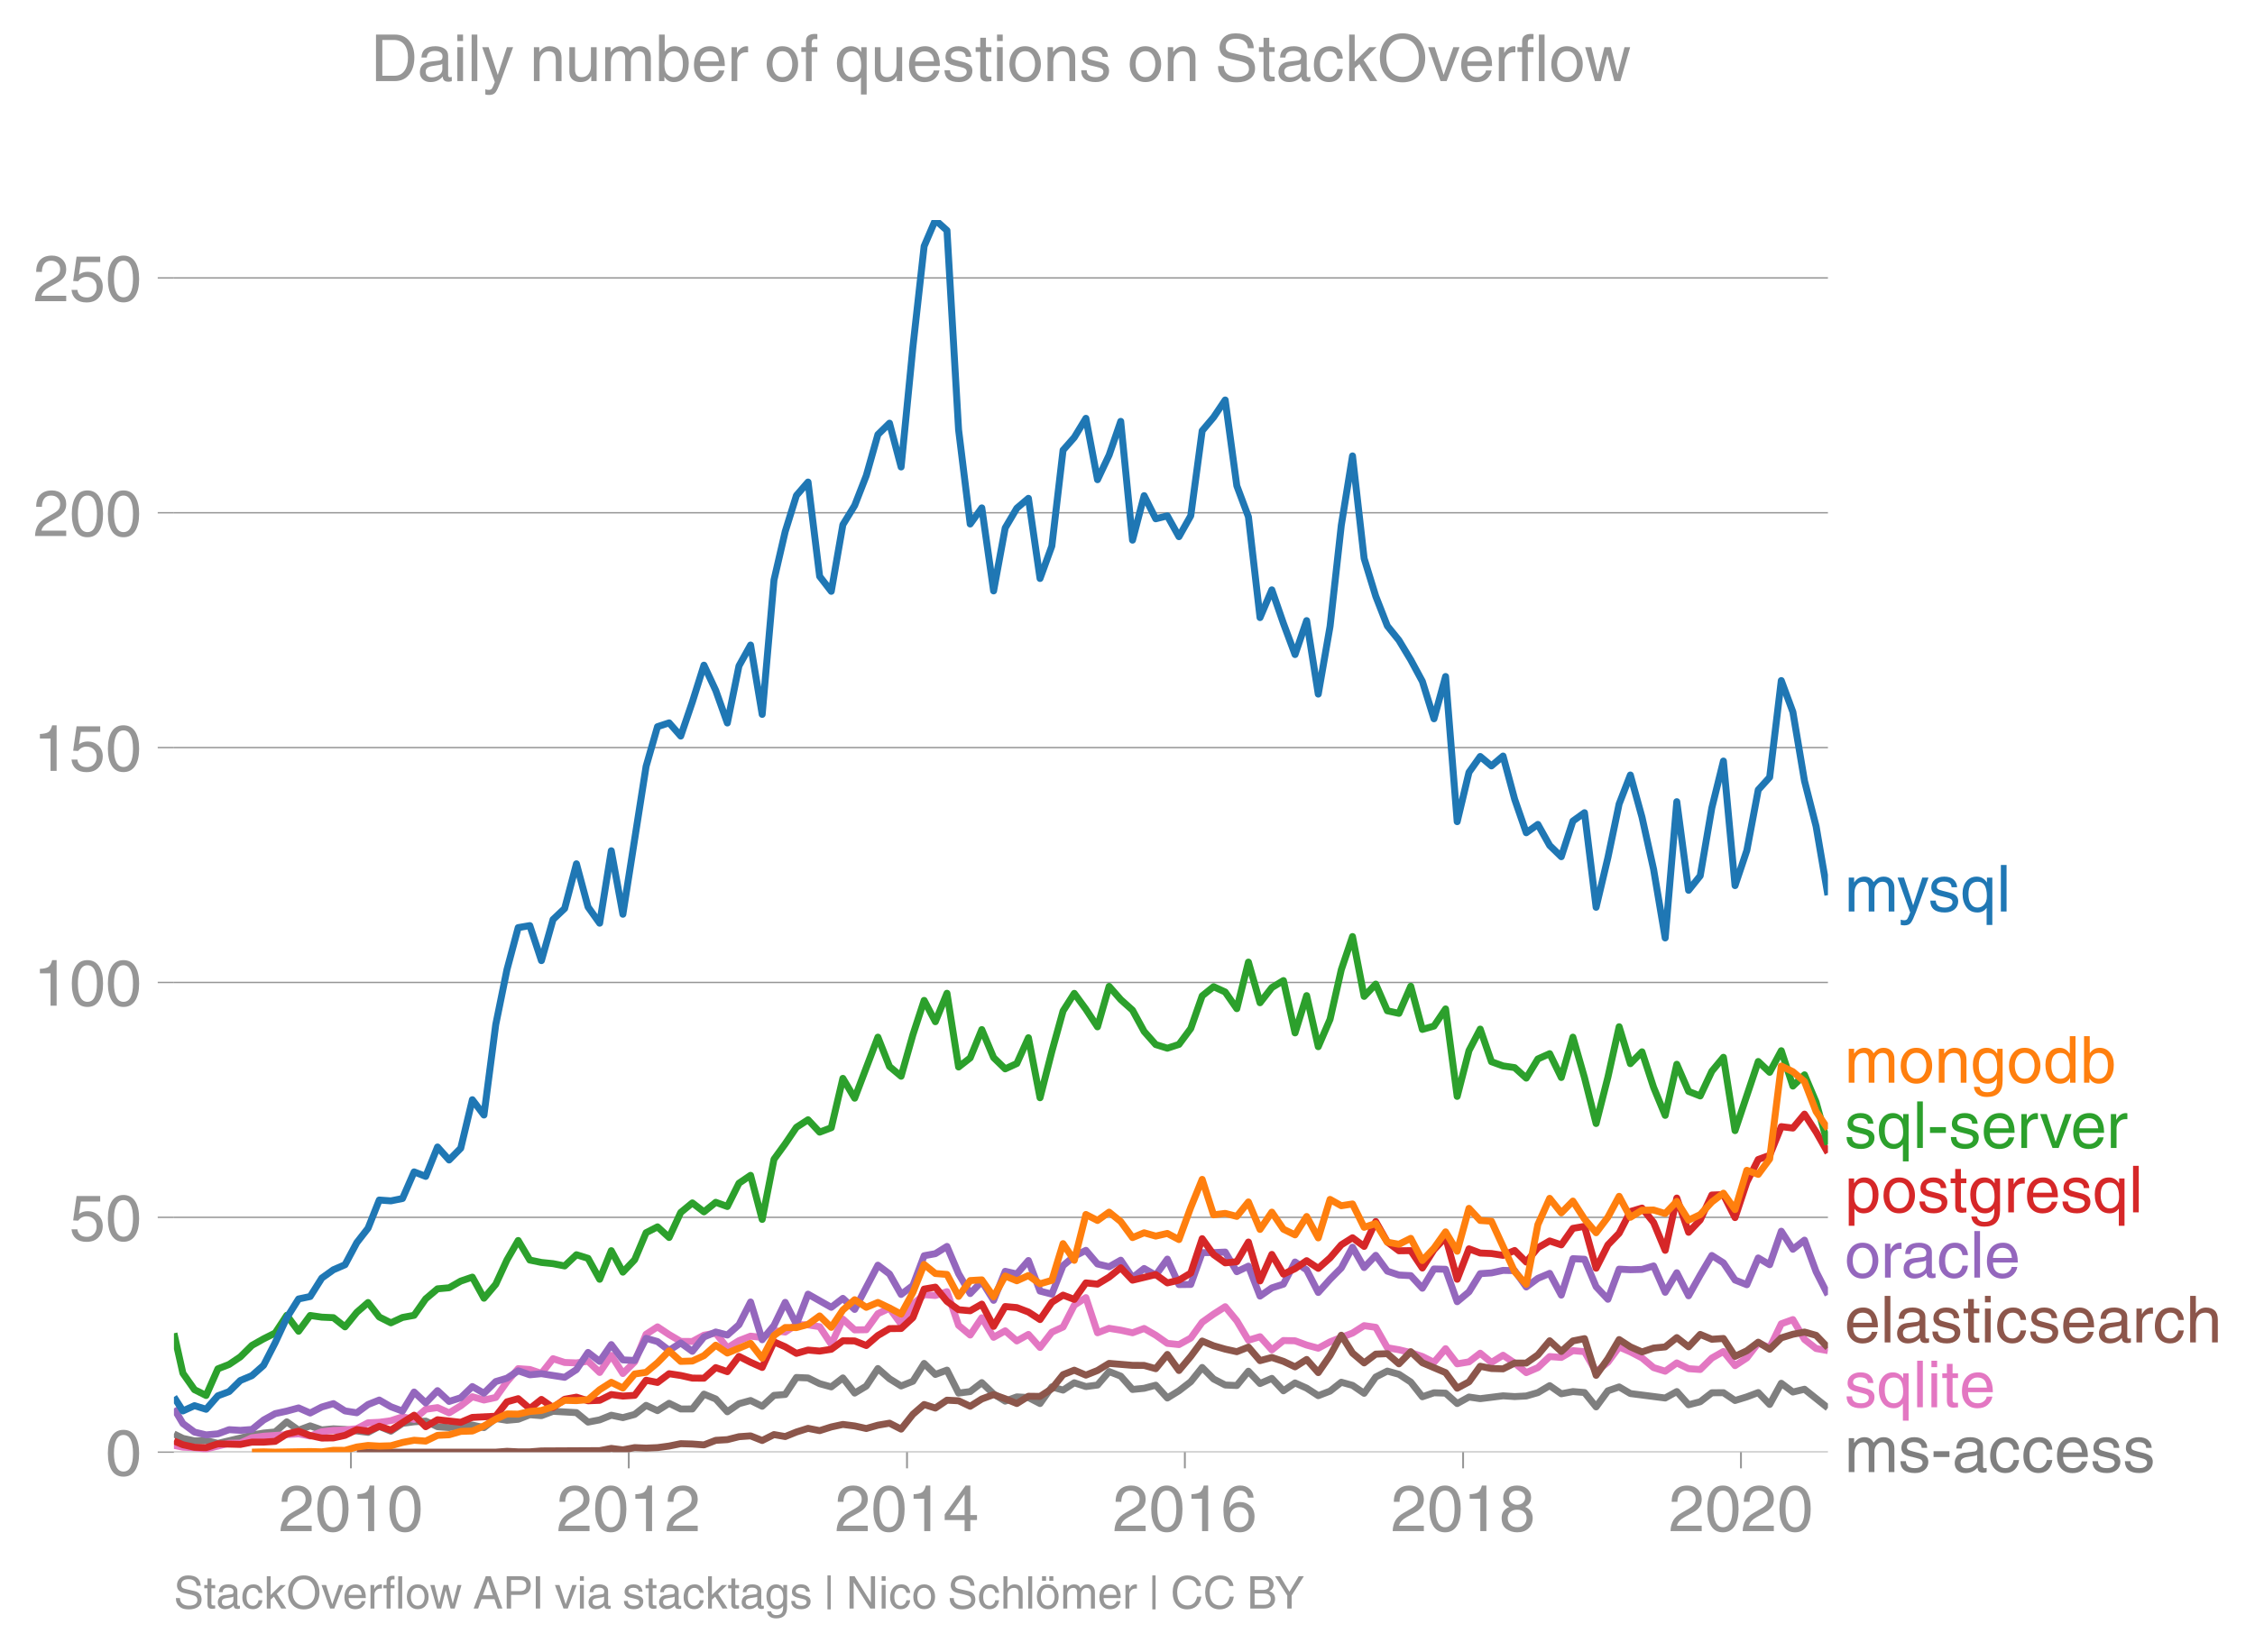 <svg height="475.651" viewBox="0 0 486.886 356.738" width="649.181" xmlns="http://www.w3.org/2000/svg" xmlns:xlink="http://www.w3.org/1999/xlink"><defs><style>*{stroke-linecap:butt;stroke-linejoin:round}</style></defs><g id="figure_1"><path d="M0 356.738h486.886V0H0z" fill="none" id="patch_1"/><g id="axes_1"><path d="M37.556 313.628h357.12V47.516H37.556z" fill="none" id="patch_2"/><path clip-path="url(#p203e7af761)" d="M37.556 309.697l1.933.953 2.505.544 2.506-.053 2.548.59 4.847-1.146 2.508-.643 2.507-.437 2.506-.239 2.507-2.183 2.547 1.8 2.507-.936 2.508.87 2.505-.227 2.507.13 4.972.633 2.422-1.288 2.508 1.032 2.507-1.686 2.507-.343 2.506-.148 2.548 1.21 2.506.19 2.508-.451 2.505-.09 2.507.548 2.547-1.963 2.425.38 2.422-.217 2.509-.98 2.506.195 2.507-.94 5.054.285 2.506 2.049 2.509-.478 2.505-1.01 2.506.52 2.548-.688 2.465-1.961 2.464 1.143 2.508-1.584 2.507 1.224 2.506-.007 2.507-3.2 2.547 1.047 2.507 2.762 2.508-1.747 2.505-.688 2.507 1.244 2.547-2.356 2.425-.192 2.422-3.67 2.508.105 2.507 1.237 2.507.69 2.506-1.934 2.548 3.273 2.506-1.508 2.508-3.793 2.505 2.204 2.507 1.559 2.547-1.015 2.425-3.85 2.422 2.378 2.509-.932 2.506 4.957 2.507-.324 2.506-1.934 2.548 2.454 2.506 1.543 2.509-.921 2.505.143 2.506 1.297 2.548-3.6 2.424.7 2.423-1.583 2.508.819 2.507-.329 2.506-2.917 2.507.987 2.547 2.88 2.507-.25 2.508-.667 2.505 2.764 2.506-1.553 2.548-1.963 2.465-3.079 2.464 2.49 2.508 1.299 2.507.108 2.507-3.084 2.506 2.658 2.548-1.112 2.506 2.68 2.508-1.699 2.505 1.125 2.507 1.624 2.547-.982 2.425-1.92 2.422.677 2.509 1.717 2.506-3.517 2.507-1.285 2.506.696 2.548 1.669 2.506 3.18 2.509-.857 2.505.08 2.506 2.244 2.548-1.407 2.424.354 4.931-.616 2.507.164 2.506-.13 2.507-.721 2.547-1.506 2.507 1.753 2.508-.476 2.505.206 2.506 3.099 2.548-3.469 2.424-.84 2.423 1.429 7.521.964 2.507-1.39 2.547 2.848 2.507-.646 2.508-1.94 2.505-.021 2.507 1.69 2.547-.785 2.466-.929 2.463 2.565 2.509-4.57 2.506 1.887 2.507-.602 5.054 4.038h0" fill="none" stroke="#7f7f7f" stroke-linecap="square" stroke-width="1.5" id="line2d_1"/><g id="matplotlib.axis_1"><g id="xtick_1"><g id="line2d_2"><defs><path d="M0 0v3.5" id="m575f66d744" stroke="#969696" stroke-width=".4"/></defs><use x="75.77" xlink:href="#m575f66d744" y="313.628" fill="#969696" stroke="#969696" stroke-width=".4"/></g><g transform="matrix(.14 0 0 -.14 60.2 330.678)" fill="#969696" id="text_1"><defs><path d="M4.39 45.125q0 12.39 6.391 18.781 6.406 6.407 17.938 6.407 9.656 0 15.812-5.86 6.157-5.86 6.157-15.14 0-7.22-3.547-12.188-3.532-4.953-10.422-8.703l-12.11-6.64Q13.922 15.921 12.5 8.296h38.188V0H2.593q.39 9.906 4.297 16.5 3.906 6.594 12.203 11.375l12.593 7.328q5.032 2.89 7.329 5.984 2.297 3.094 2.297 8.516 0 5.375-3.766 9.031-3.75 3.672-10.156 3.672-7.078 0-10.594-4.672-3.516-4.656-3.61-12.609z" id="HelveticaWorld-Regular-50"/><path d="M42.484 34.188q0 14.109-3.734 21.156-3.734 7.062-10.969 7.062-7.078 0-10.89-7.062-3.797-7.047-3.797-21.157 0-13.671 3.75-20.937Q20.609 6 27.78 6q7.235 0 10.969 7 3.734 7.016 3.734 21.188zm9.422 0q0-17.297-6.25-26.704-6.25-9.39-17.875-9.39-12.062 0-18.062 9.734-6 9.75-6 26.36 0 17.03 6.14 26.578 6.157 9.547 17.922 9.547 11.625 0 17.875-9.5t6.25-26.626z" id="HelveticaWorld-Regular-48"/><path d="M35.89 0h-9.374v49.906H10.109v6.985q8.594.28 12.782 2.75Q27.094 62.109 29 70.313h6.89z" id="HelveticaWorld-Regular-49"/></defs><use xlink:href="#HelveticaWorld-Regular-50"/><use x="55.615" xlink:href="#HelveticaWorld-Regular-48"/><use x="111.23" xlink:href="#HelveticaWorld-Regular-49"/><use x="166.846" xlink:href="#HelveticaWorld-Regular-48"/></g></g><g id="xtick_2"><use x="135.763" xlink:href="#m575f66d744" y="313.628" fill="#969696" stroke="#969696" stroke-width=".4" id="line2d_3"/><g transform="matrix(.14 0 0 -.14 120.192 330.678)" fill="#969696" id="text_2"><use xlink:href="#HelveticaWorld-Regular-50"/><use x="55.615" xlink:href="#HelveticaWorld-Regular-48"/><use x="111.23" xlink:href="#HelveticaWorld-Regular-49"/><use x="166.846" xlink:href="#HelveticaWorld-Regular-50"/></g></g><g id="xtick_3"><use x="195.838" xlink:href="#m575f66d744" y="313.628" fill="#969696" stroke="#969696" stroke-width=".4" id="line2d_4"/><g transform="matrix(.14 0 0 -.14 180.267 330.678)" fill="#969696" id="text_3"><defs><path d="M10.594 24.703h22.61v31.89h-.188zM42 17.093V0h-8.797v17.094H2.484v8.593L34.72 70.314H42v-45.61h10.297v-7.61z" id="HelveticaWorld-Regular-52"/></defs><use xlink:href="#HelveticaWorld-Regular-50"/><use x="55.615" xlink:href="#HelveticaWorld-Regular-48"/><use x="111.23" xlink:href="#HelveticaWorld-Regular-49"/><use x="166.846" xlink:href="#HelveticaWorld-Regular-52"/></g></g><g id="xtick_4"><use x="255.83" xlink:href="#m575f66d744" y="313.628" fill="#969696" stroke="#969696" stroke-width=".4" id="line2d_5"/><g transform="matrix(.14 0 0 -.14 240.26 330.678)" fill="#969696" id="text_4"><defs><path d="M14.11 21.578q0-6.875 4.093-11.234Q22.313 6 28.906 6q6.297 0 10.032 4.438 3.734 4.453 3.734 11.687 0 6.297-3.688 10.547-3.687 4.25-10.468 4.25-6.594 0-10.5-4.156-3.907-4.157-3.907-11.188zM41.702 51.61q-.984 5.375-3.984 8.078-3 2.72-8.125 2.72-8.11 0-12.36-7.923-4.25-7.906-4.343-18.109l.203-.188q5.61 8.641 16.687 8.641 8.844 0 15.438-5.86 6.593-5.859 6.593-16.452 0-10.5-6.25-17.47-6.25-6.952-16.843-6.952-12.219 0-18.563 8.687-6.344 8.703-6.344 25.938 0 16.593 6.485 27.093 6.5 10.5 19.484 10.5 8.407 0 14.219-5.015 5.813-5 6.297-13.688z" id="HelveticaWorld-Regular-54"/></defs><use xlink:href="#HelveticaWorld-Regular-50"/><use x="55.615" xlink:href="#HelveticaWorld-Regular-48"/><use x="111.23" xlink:href="#HelveticaWorld-Regular-49"/><use x="166.846" xlink:href="#HelveticaWorld-Regular-54"/></g></g><g id="xtick_5"><use x="315.905" xlink:href="#m575f66d744" y="313.628" fill="#969696" stroke="#969696" stroke-width=".4" id="line2d_6"/><g transform="matrix(.14 0 0 -.14 300.334 330.678)" fill="#969696" id="text_5"><defs><path d="M27.594 40.578q5.422 0 8.953 3.094 3.547 3.11 3.547 8.234 0 4.594-3.407 7.547-3.39 2.953-9.687 2.953-5.61 0-8.672-3.11-3.047-3.093-3.047-7.874 0-5.125 3.813-7.984 3.812-2.86 8.5-2.86zm.093-7.562q-6.78 0-10.64-3.766-3.86-3.766-3.86-9.234 0-6.297 3.907-10.157Q21 6 28.219 6q6.406 0 10.234 3.86 3.828 3.859 3.828 10.265 0 5.469-3.828 9.172-3.828 3.719-10.766 3.719zM49.22 52.203q0-10.594-9.032-14.797 6.204-2.781 8.86-7.36 2.656-4.562 2.656-9.733 0-10.016-6.453-16.125-6.438-6.094-17.375-6.094-9.563 0-16.813 5.25-7.25 5.25-7.25 17.062 0 11.922 11.907 16.907-9.516 3.796-9.516 13.671 0 8.297 5.64 13.813 5.641 5.516 15.641 5.516 10.016 0 15.875-5.204 5.86-5.203 5.86-12.906z" id="HelveticaWorld-Regular-56"/></defs><use xlink:href="#HelveticaWorld-Regular-50"/><use x="55.615" xlink:href="#HelveticaWorld-Regular-48"/><use x="111.23" xlink:href="#HelveticaWorld-Regular-49"/><use x="166.846" xlink:href="#HelveticaWorld-Regular-56"/></g></g><g id="xtick_6"><use x="375.897" xlink:href="#m575f66d744" y="313.628" fill="#969696" stroke="#969696" stroke-width=".4" id="line2d_7"/><g transform="matrix(.14 0 0 -.14 360.327 330.678)" fill="#969696" id="text_6"><use xlink:href="#HelveticaWorld-Regular-50"/><use x="55.615" xlink:href="#HelveticaWorld-Regular-48"/><use x="111.23" xlink:href="#HelveticaWorld-Regular-50"/><use x="166.846" xlink:href="#HelveticaWorld-Regular-48"/></g></g></g><g id="matplotlib.axis_2"><g id="ytick_1"><path clip-path="url(#p203e7af761)" d="M37.556 313.628h357.12" fill="none" stroke="#969696" stroke-linecap="square" stroke-width=".3" id="line2d_8"/><g id="line2d_9"><defs><path d="M0 0h-3.5" id="mba32c42ee6" stroke="#969696" stroke-width=".3"/></defs><use x="37.556" xlink:href="#mba32c42ee6" y="313.628" fill="#969696" stroke="#969696" stroke-width=".3"/></g><use xlink:href="#HelveticaWorld-Regular-48" transform="matrix(.14 0 0 -.14 22.77 318.653)" fill="#969696" id="text_7"/></g><g id="ytick_2"><path clip-path="url(#p203e7af761)" d="M37.556 262.906h357.12" fill="none" stroke="#969696" stroke-linecap="square" stroke-width=".3" id="line2d_10"/><use x="37.556" xlink:href="#mba32c42ee6" y="262.906" fill="#969696" stroke="#969696" stroke-width=".3" id="line2d_11"/><g transform="matrix(.14 0 0 -.14 14.985 267.93)" fill="#969696" id="text_8"><defs><path d="M14.703 40.922q5.813 4.39 13.625 4.39 9.469 0 16.281-6.296 6.813-6.297 6.813-16.22 0-10.78-6.578-17.796-6.563-7-18.422-7-10.313 0-16.266 5.047Q4.203 8.109 3.22 17.39h9.094q.671-5.672 4.437-8.672 3.766-3 10.453-3 6.485 0 10.64 4.484Q42 14.703 42 21.688q0 7.125-4.36 11.421-4.343 4.297-11.218 4.297-7.813 0-13.047-6.687l-7.563.39 5.266 37.594h36.438v-8.5H17.672z" id="HelveticaWorld-Regular-53"/></defs><use xlink:href="#HelveticaWorld-Regular-53"/><use x="55.615" xlink:href="#HelveticaWorld-Regular-48"/></g></g><g id="ytick_3"><path clip-path="url(#p203e7af761)" d="M37.556 212.184h357.12" fill="none" stroke="#969696" stroke-linecap="square" stroke-width=".3" id="line2d_12"/><use x="37.556" xlink:href="#mba32c42ee6" y="212.184" fill="#969696" stroke="#969696" stroke-width=".3" id="line2d_13"/><g transform="matrix(.14 0 0 -.14 7.2 217.208)" fill="#969696" id="text_9"><use xlink:href="#HelveticaWorld-Regular-49"/><use x="55.615" xlink:href="#HelveticaWorld-Regular-48"/><use x="111.23" xlink:href="#HelveticaWorld-Regular-48"/></g></g><g id="ytick_4"><path clip-path="url(#p203e7af761)" d="M37.556 161.461h357.12" fill="none" stroke="#969696" stroke-linecap="square" stroke-width=".3" id="line2d_14"/><use x="37.556" xlink:href="#mba32c42ee6" y="161.461" fill="#969696" stroke="#969696" stroke-width=".3" id="line2d_15"/><g transform="matrix(.14 0 0 -.14 7.2 166.486)" fill="#969696" id="text_10"><use xlink:href="#HelveticaWorld-Regular-49"/><use x="55.615" xlink:href="#HelveticaWorld-Regular-53"/><use x="111.23" xlink:href="#HelveticaWorld-Regular-48"/></g></g><g id="ytick_5"><path clip-path="url(#p203e7af761)" d="M37.556 110.74h357.12" fill="none" stroke="#969696" stroke-linecap="square" stroke-width=".3" id="line2d_16"/><use x="37.556" xlink:href="#mba32c42ee6" y="110.739" fill="#969696" stroke="#969696" stroke-width=".3" id="line2d_17"/><g transform="matrix(.14 0 0 -.14 7.2 115.764)" fill="#969696" id="text_11"><use xlink:href="#HelveticaWorld-Regular-50"/><use x="55.615" xlink:href="#HelveticaWorld-Regular-48"/><use x="111.23" xlink:href="#HelveticaWorld-Regular-48"/></g></g><g id="ytick_6"><path clip-path="url(#p203e7af761)" d="M37.556 60.017h357.12" fill="none" stroke="#969696" stroke-linecap="square" stroke-width=".3" id="line2d_18"/><use x="37.556" xlink:href="#mba32c42ee6" y="60.017" fill="#969696" stroke="#969696" stroke-width=".3" id="line2d_19"/><g transform="matrix(.14 0 0 -.14 7.2 65.042)" fill="#969696" id="text_12"><use xlink:href="#HelveticaWorld-Regular-50"/><use x="55.615" xlink:href="#HelveticaWorld-Regular-53"/><use x="111.23" xlink:href="#HelveticaWorld-Regular-48"/></g></g></g><path clip-path="url(#p203e7af761)" d="M37.556 312.17l1.933.378 2.505.133 2.506.26 4.972-1.233 2.423-.043 2.508-1.148 2.507-.325 7.56-.523 2.507.476 2.508-.934 2.505-.283 2.507-.077 2.547-.295 2.425-1.268 2.422-.106 2.508-.35 2.507-.828 2.507.557 2.506-2.194 2.548-.36 2.506 1.134 2.508-1.526 2.505-1.957 2.507.713 2.547-.556 2.425-3.403 2.422-2.815 2.509.177 2.506.838 2.507-3.171 2.506.815 2.548.098 2.506-.372 2.509 2.433 2.505-3.684 2.506 3.913 2.548-2.52 2.465-5.962 2.464-1.597 2.508 1.668 2.507 1.474 2.506.014 2.507-1.356 2.547-.458 2.507 3.2 2.508-1.564 2.505-.972 2.507.285 2.547-1.472 2.425.303 2.422-1.612 2.508.062 2.507.396 2.507 3.797 2.506-5.433 2.548 2.323 2.506-.035 2.508-3.467 2.505-1.166 2.507 3.424 2.547-4.286 2.425-2.082 2.422.184 2.509-.824 2.506 7.27 2.507 2.097 2.506-3.733 2.548 4.221 2.506-1.401 2.509 2.187 2.505-1.41 2.506 2.817 2.548-3.305 2.424-1.11 2.423-4.715 2.508-1.633 2.507 7.589 2.506-.961 2.507.404 2.547.557 2.507-.927 2.508 1.45 2.505 1.762 2.506.267 2.548-1.407 2.465-3.413 2.464-1.757 2.508-1.603 2.507 3.042 2.507 4.195 2.506-.758 2.548 2.847 2.506-2.022 2.508.058 2.505.923 2.507.68 2.547-1.374 4.847-1.898 2.509-1.601 2.506.358 2.507 4.41 2.506.433 2.548.622 2.506.838 2.509 1.256 2.505-2.946 2.506 3.273 2.548-.425 2.424-1.873 2.423 2.004 2.508-1.56 2.507 1.69 2.506 2.064 2.507-1.082 2.547-2.389 2.507.191 2.508-1.467 2.505.216 2.506 4.366 2.548-2.095 2.424-3.278 2.423 1.053 2.508 1.307 2.507 2.096 2.506.778 2.507-1.792 2.547 1.243 2.507.177 2.508-2.467 2.505-1.422 2.507 3.058 2.547-1.67 2.466-3.222 2.463 1.03 2.509-5.18 2.506-.906 2.507 4.287 2.506 1.963 2.548.458h0" fill="none" stroke="#e377c2" stroke-linecap="square" stroke-width="1.5" id="line2d_20"/><path clip-path="url(#p203e7af761)" d="M77.044 313.628h29.996l2.425-.18 2.422.115 2.509-.002 2.506-.195 12.576-.065 2.505-.484 2.506.32 2.548-.49 2.465.107 2.464-.107 2.508-.338 2.507-.513 2.506.074 2.507.187 2.547-.981 2.507-.153 2.508-.633 2.505-.178 2.507.996 2.547-1.276 2.425.427 2.422-.983 2.508-.788 2.507.493 2.507-.797 2.506-.544 2.548.327 2.506.555 2.508-.719 2.505-.43 2.507 1.281 2.547-3.207 2.425-2.108 2.422.767 2.509-1.704 2.506.133 2.507 1.185 2.506-1.578 2.548-.949 2.506.904 2.509 1.027 2.505-1.568 2.506.03 2.548-1.67 2.424-3.026 2.423-.965 2.508 1.066 2.507-1.001 2.506-1.535 5.054.422 2.507.018 2.508.702 2.505-3.07 2.506 3.463 2.548-3.043 2.465-3.316 2.464 1.025 2.508.722 2.507.554 2.507-.994 2.506 2.925 2.548-.687 2.506.84 2.508 1.189 2.505-1.595 2.507 2.838 2.547-3.698 2.425-4.374 2.422 3.85 2.509 2.128 2.506-1.898 2.507-.097 2.506 2.191 2.548-2.618 2.506 2.388 5.014 2.13 2.506 3.369 2.548-1.375 2.424-3.366 2.423.487 2.508.074 2.507-1.252h2.506l2.507-1.768 2.547-3.043 2.507 2.31 2.508-2.277 2.505-.497 2.506 7.925 2.548-3.6 2.424-4.12 2.423 1.568 2.508 1.102 2.507-.84 2.506-.242 2.507-2.016 2.547 1.996 2.507-2.686 2.508 1.05 2.505-.17 2.507 3.868 2.547-1.211 2.466-1.86 2.463 1.533 2.509-2.466 2.506-.774 2.507-.477 2.506.706 2.548 2.65h0" fill="none" stroke="#8c564b" stroke-linecap="square" stroke-width="1.5" id="line2d_21"/><g transform="matrix(.14 0 0 -.14 398.247 196.862)" fill="#1f77b4" id="text_13"><defs><path d="M6.594 52.297h8.297v-7.375h.203q5.906 8.89 15.812 8.89 9.813 0 13.922-8.5 3.75 4.594 7.266 6.547 3.515 1.953 8.703 1.953 6.781 0 11.484-4.453Q77 44.922 77 36.187V0h-8.781v33.797q0 6.094-2.297 9.094-2.297 3.015-7.422 3.015-5.172 0-8.75-4.203-3.563-4.203-3.563-9.812V0h-8.78v36.188q0 4.53-2.11 7.124-2.094 2.594-6.094 2.594-6.297 0-10.062-4.687-3.766-4.688-3.766-12.703V0H6.594z" id="HelveticaWorld-Regular-109"/><path d="M39.016 52.297h9.562L29.891.984q-.5-1.375-.985-2.593-4.25-11.329-7.328-15.547-3.078-4.235-9.953-4.235-3.61 0-5.906.782v8.015q2.484-.89 5.468-.89 3.22 0 4.704 2.03 1.5 2.032 4.421 9.938L.875 52.297h9.922L24.812 9.719H25z" id="HelveticaWorld-Regular-121"/><path d="M36.078 37.406q-.187 4.688-3.344 6.735-3.14 2.047-9.047 2.047-4.296 0-7.359-1.907-3.047-1.89-3.047-5.468 0-2.829 1.797-4.172 1.813-1.344 7.828-2.86l8.688-2.187q7.906-2 11.297-5.11 3.406-3.093 3.406-8.656 0-7.719-5.64-12.531-5.641-4.813-15.063-4.813-11 0-16.64 4.563-5.626 4.578-5.735 13.75h8.5q.203-5.422 3.594-8.063 3.39-2.625 10.171-2.625 5.516 0 8.766 2.188 3.25 2.203 3.25 6.11 0 2.78-2.11 4.437-2.093 1.672-8.296 3.078l-10.203 2.5q-6.203 1.562-9.157 4.656-2.953 3.094-2.953 8.031 0 7.72 5.516 12.203 5.531 4.5 14.406 4.5 9.485 0 14.531-4.624 5.047-4.61 5.344-11.782z" id="HelveticaWorld-Regular-115"/><path d="M41.5 23.688q0 11.125-3.5 16.671-3.484 5.547-10.61 5.547-6.874 0-10.593-4.5-3.703-4.484-3.703-15.093 0-9.422 3.75-14.813 3.765-5.39 10.36-5.39 5.812 0 10.046 4.39 4.25 4.39 4.25 13.188zm8.406-44.391H41.11V5.516h-.187Q35.89-1.516 27-1.516q-10.984 0-17 8.157-6 8.156-6 21.047 0 11.421 5.906 18.765 5.922 7.36 15.875 7.36 9.907 0 15.625-8.891h.203v7.375h8.297z" id="HelveticaWorld-Regular-113"/><path d="M15.375 0H6.594v71.781h8.781z" id="HelveticaWorld-Regular-108"/></defs><use xlink:href="#HelveticaWorld-Regular-109"/><use x="81.008" xlink:href="#HelveticaWorld-Regular-121"/><use x="129.117" xlink:href="#HelveticaWorld-Regular-115"/><use x="178.117" xlink:href="#HelveticaWorld-Regular-113"/><use x="234.611" xlink:href="#HelveticaWorld-Regular-108"/></g><g transform="matrix(.14 0 0 -.14 398.247 233.837)" fill="#ff7f0e" id="text_14"><defs><path d="M12.703 26.219q0-8.735 3.953-14.375 3.953-5.64 11.219-5.64 7.531 0 11.438 5.905 3.906 5.907 3.906 14.11 0 8.297-3.907 14.078-3.906 5.797-11.437 5.797-6.969 0-11.078-5.453-4.094-5.438-4.094-14.422zm-8.984 0q0 11.672 6.484 19.625 6.5 7.968 17.672 7.968 11.438 0 17.875-8.062 6.453-8.047 6.453-19.531 0-11.516-6.406-19.625-6.39-8.11-17.922-8.11-11.078 0-17.625 7.86-6.531 7.86-6.531 19.875z" id="HelveticaWorld-Regular-111"/><path d="M49.219 0h-8.844v32.172q0 7.422-2.594 10.578-2.578 3.156-8.578 3.156-5.906 0-9.875-4.5-3.953-4.484-3.953-12.89V0H6.594v52.297h8.297v-7.375h.203q6.203 8.89 15.812 8.89 8.89 0 13.594-4.718 4.719-4.703 4.719-13.5z" id="HelveticaWorld-Regular-110"/><path d="M12.984 26.313q0-9.61 3.813-14.907Q20.609 6.11 27.094 6.11q6.312 0 10.312 4.579 4 4.593 4 13 0 11.03-3.5 16.625-3.484 5.593-10.61 5.593-7.171 0-10.75-4.765-3.562-4.766-3.562-14.828zM49.812 2.983q0-12.609-6.062-18.797-6.047-6.203-18.266-6.203-8.78 0-13.984 4.047Q6.297-13.922 5.516-6.39h8.796q.672-3.812 3.532-6.062 2.86-2.25 8.281-2.25 7.375 0 11.125 3.969 3.766 3.953 3.766 12.828v3.719h-.188q-4.937-7.329-13.922-7.329-11.187 0-17.093 8.25-5.907 8.25-5.907 20.953 0 11.625 5.953 18.875 5.97 7.25 15.829 7.25 9.906 0 15.625-8.89h.187v7.375h8.313z" id="HelveticaWorld-Regular-103"/><path d="M13.094 26.313q0-9.704 3.844-14.954 3.859-5.25 10.265-5.25 6.094 0 10.188 4.485 4.109 4.5 4.109 13.094 0 11.03-3.5 16.625-3.484 5.593-10.61 5.593-6.78 0-10.546-4.453-3.75-4.437-3.75-15.14zM50.39 0h-8.297v7.172h-.203q-4.97-8.688-15.078-8.688-10.891 0-16.86 8.297Q4 15.094 4 27.688q0 11.625 5.906 18.875 5.922 7.25 15.875 7.25 9.813 0 15.625-8.891l.203.594V71.78h8.782z" id="HelveticaWorld-Regular-100"/><path d="M43.406 26.313q0 10.5-3.718 15.046-3.704 4.547-10.579 4.547-6.984-.11-10.562-5.453Q14.984 35.11 14.984 25q0-10.297 4.297-14.594Q23.578 6.11 29.297 6.11q6.5 0 10.297 5.344 3.812 5.344 3.812 14.86zM6.594 0v71.781h8.781V45.703h.203q5.61 8.11 15.14 8.11 9.766 0 15.766-7.25t6-18.876q0-13.093-6.062-21.156Q40.375-1.516 29.5-1.516q-9.578 0-14.406 8.016h-.203V0z" id="HelveticaWorld-Regular-98"/></defs><use xlink:href="#HelveticaWorld-Regular-109"/><use x="83.008" xlink:href="#HelveticaWorld-Regular-111"/><use x="138.916" xlink:href="#HelveticaWorld-Regular-110"/><use x="194.092" xlink:href="#HelveticaWorld-Regular-103"/><use x="250" xlink:href="#HelveticaWorld-Regular-111"/><use x="305.908" xlink:href="#HelveticaWorld-Regular-100"/><use x="362.891" xlink:href="#HelveticaWorld-Regular-98"/></g><g transform="matrix(.14 0 0 -.14 398.247 247.93)" fill="#2ca02c" id="text_15"><defs><path d="M28.906 23.188H4.391v8.984h24.515z" id="HelveticaWorld-Regular-45"/><path d="M42.484 30.328q-.687 8.485-4.5 12.031-3.797 3.547-10.109 3.547-6.39 0-10.328-4.5-3.922-4.484-4.172-11.078zm8.391-13.922q-1.453-8.11-7.953-13.422-5.719-4.5-15.047-4.593-10.984.093-17.438 7.203Q4 12.704 4 24.704q0 13.78 6.64 21.437 6.641 7.672 18.47 7.672 10.593 0 16.546-7.922 5.953-7.907 5.953-22.594H13.375q0-8.203 3.813-12.703Q21 6.109 28.608 6.109q5.375 0 9.235 3.235 3.86 3.25 4.25 7.062z" id="HelveticaWorld-Regular-101"/><path d="M15.375 0H6.594v52.297h8.297v-8.688h.203q5.703 10.203 14.687 10.203 1.422 0 2.297-.296V44.39h-3.266q-5.906 0-9.671-4.016-3.766-4-3.766-9.953z" id="HelveticaWorld-Regular-114"/><path d="M39.406 52.297h9.625L29.11 0h-9.437L.594 52.297h10.203L24.422 9.719h.187z" id="HelveticaWorld-Regular-118"/></defs><use xlink:href="#HelveticaWorld-Regular-115"/><use x="49" xlink:href="#HelveticaWorld-Regular-113"/><use x="105.494" xlink:href="#HelveticaWorld-Regular-108"/><use x="127.516" xlink:href="#HelveticaWorld-Regular-45"/><use x="160.816" xlink:href="#HelveticaWorld-Regular-115"/><use x="210.816" xlink:href="#HelveticaWorld-Regular-101"/><use x="266.236" xlink:href="#HelveticaWorld-Regular-114"/><use x="301.18" xlink:href="#HelveticaWorld-Regular-118"/><use x="348.789" xlink:href="#HelveticaWorld-Regular-101"/><use x="404.209" xlink:href="#HelveticaWorld-Regular-114"/></g><g transform="matrix(.14 0 0 -.14 398.247 261.837)" fill="#d62728" id="text_16"><defs><path d="M14.984 23.688q0-8.407 4.094-13 4.11-4.579 10.219-4.579 6.687 0 10.39 5.438 3.72 5.453 3.72 14.765 0 10.22-3.563 14.907-3.563 4.687-10.735 4.687-6.984 0-10.562-5.5-3.563-5.5-3.563-16.718zm-8.39 28.609h8.297v-7.375h.203q5.61 8.89 15.625 8.89 10.11 0 15.937-7.359 5.828-7.344 5.828-18.766 0-12.796-5.953-21Q40.578-1.515 29.5-1.515q-9.094 0-13.922 7.032h-.203v-26.22H6.594z" id="HelveticaWorld-Regular-112"/><path d="M17.188 45.016V10.984q0-2 1.093-3.046 1.11-1.047 3.938-1.047h3.375V0Q20.797-.688 19-.688q-5.516 0-8.063 2.641-2.53 2.64-2.53 8.547v34.516H1.311v7.28h7.094v14.595h8.781V52.297h8.407v-7.281z" id="HelveticaWorld-Regular-116"/></defs><use xlink:href="#HelveticaWorld-Regular-112"/><use x="56.494" xlink:href="#HelveticaWorld-Regular-111"/><use x="112.402" xlink:href="#HelveticaWorld-Regular-115"/><use x="162.402" xlink:href="#HelveticaWorld-Regular-116"/><use x="190.088" xlink:href="#HelveticaWorld-Regular-103"/><use x="245.996" xlink:href="#HelveticaWorld-Regular-114"/><use x="277.564" xlink:href="#HelveticaWorld-Regular-101"/><use x="332.984" xlink:href="#HelveticaWorld-Regular-115"/><use x="381.984" xlink:href="#HelveticaWorld-Regular-113"/><use x="438.479" xlink:href="#HelveticaWorld-Regular-108"/></g><g transform="matrix(.14 0 0 -.14 398.247 275.93)" fill="#9467bd" id="text_17"><defs><path d="M38.375 26.703q-.969-1.015-3.828-1.656-2.86-.625-10.672-1.656-5.766-.688-8.469-2.844-2.703-2.14-2.703-5.656 0-4.297 2.281-6.688 2.297-2.39 7.329-2.39 6.296 0 11.171 3.578 4.891 3.593 4.891 8.718zM6.203 36.375q.297 8.844 5.734 13.14 5.454 4.297 15.844 4.297 8.297 0 13.907-3.765 5.624-3.75 5.624-10.844V9.078Q47.313 6 50.094 6q1.125 0 2.89.39V0Q50.594-.984 48-.984q-4.5 0-6.703 1.921-2.188 1.938-2.281 6.047-7.516-8.5-18.891-8.5-7.422 0-11.922 4.204Q3.72 6.89 3.72 13.624q0 6.89 3.906 11.125Q11.531 29 19 29.89l15.516 1.891q4.203.64 4.203 6.203 0 4.11-3.047 6.297-3.047 2.203-9.25 2.203-5.516 0-8.485-2.437-2.953-2.438-3.53-7.672z" id="HelveticaWorld-Regular-97"/><path d="M39.594 34.719q-1.89 11.187-12.39 11.187-6.5 0-10.454-5.203-3.953-5.203-3.953-14.484 0-10.11 3.656-15.11 3.672-5 10.64-5 4.688 0 8.11 3.438 3.422 3.437 4.39 8.953h8.5q-1.312-9.703-6.859-14.86-5.547-5.156-14.328-5.156-10.297 0-16.89 7.047-6.594 7.063-6.594 19.172 0 13.281 6.594 21.188 6.593 7.922 18.5 7.922 8.687 0 13.843-5.204 5.157-5.203 5.735-13.89z" id="HelveticaWorld-Regular-99"/></defs><use xlink:href="#HelveticaWorld-Regular-111"/><use x="55.908" xlink:href="#HelveticaWorld-Regular-114"/><use x="87.477" xlink:href="#HelveticaWorld-Regular-97"/><use x="142.408" xlink:href="#HelveticaWorld-Regular-99"/><use x="193.678" xlink:href="#HelveticaWorld-Regular-108"/><use x="215.699" xlink:href="#HelveticaWorld-Regular-101"/></g><g transform="matrix(.14 0 0 -.14 398.247 289.93)" fill="#8c564b" id="text_18"><defs><path d="M6.594 61.813v9.968h8.781v-9.969zM15.375 0H6.594v52.297h8.781z" id="HelveticaWorld-Regular-105"/><path d="M49.219 0h-8.844v34.188q0 6.296-2.438 9-2.437 2.718-7.953 2.718-6.797 0-10.703-4.406-3.906-4.39-3.906-12.984V0H6.594v71.781h8.781V45.312h.203q6 8.5 15.328 8.5 8.594 0 13.453-4.5 4.86-4.484 4.86-13.718z" id="HelveticaWorld-Regular-104"/></defs><use xlink:href="#HelveticaWorld-Regular-101"/><use x="55.42" xlink:href="#HelveticaWorld-Regular-108"/><use x="77.441" xlink:href="#HelveticaWorld-Regular-97"/><use x="132.373" xlink:href="#HelveticaWorld-Regular-115"/><use x="182.373" xlink:href="#HelveticaWorld-Regular-116"/><use x="210.059" xlink:href="#HelveticaWorld-Regular-105"/><use x="232.08" xlink:href="#HelveticaWorld-Regular-99"/><use x="283.35" xlink:href="#HelveticaWorld-Regular-115"/><use x="333.35" xlink:href="#HelveticaWorld-Regular-101"/><use x="388.77" xlink:href="#HelveticaWorld-Regular-97"/><use x="443.701" xlink:href="#HelveticaWorld-Regular-114"/><use x="475.27" xlink:href="#HelveticaWorld-Regular-99"/><use x="526.539" xlink:href="#HelveticaWorld-Regular-104"/></g><g transform="matrix(.14 0 0 -.14 398.247 303.93)" fill="#e377c2" id="text_19"><use xlink:href="#HelveticaWorld-Regular-115"/><use x="49" xlink:href="#HelveticaWorld-Regular-113"/><use x="105.494" xlink:href="#HelveticaWorld-Regular-108"/><use x="127.516" xlink:href="#HelveticaWorld-Regular-105"/><use x="149.537" xlink:href="#HelveticaWorld-Regular-116"/><use x="177.223" xlink:href="#HelveticaWorld-Regular-101"/></g><g transform="matrix(.14 0 0 -.14 398.247 317.93)" fill="#7f7f7f" id="text_20"><use xlink:href="#HelveticaWorld-Regular-109"/><use x="83.008" xlink:href="#HelveticaWorld-Regular-115"/><use x="133.008" xlink:href="#HelveticaWorld-Regular-45"/><use x="166.309" xlink:href="#HelveticaWorld-Regular-97"/><use x="221.24" xlink:href="#HelveticaWorld-Regular-99"/><use x="272.51" xlink:href="#HelveticaWorld-Regular-99"/><use x="323.779" xlink:href="#HelveticaWorld-Regular-101"/><use x="379.199" xlink:href="#HelveticaWorld-Regular-115"/><use x="429.199" xlink:href="#HelveticaWorld-Regular-115"/></g><g transform="matrix(.097 0 0 -.097 37.556 347.399)" fill="#969696" id="text_21"><defs><path d="M50.39 50.781q-.296 6.844-5.109 10.719-4.797 3.875-12.656 3.875-7.922 0-12.172-3.25-4.234-3.234-4.234-9.344 0-3.265 1.843-5.61 1.86-2.343 6.641-3.468l20.516-4.687q8.297-1.813 12.297-6.875 4.015-5.047 4.015-12.313 0-10.64-7.812-16.187-7.813-5.547-20.313-5.547-9.531 0-15.031 2.437-5.484 2.453-9.734 7.766-4.25 5.328-4.25 14.89h9.093q0-8 5.313-12.406 5.328-4.39 14.5-4.39 8.89 0 13.844 3.156 4.953 3.156 4.953 8.953 0 5.281-2.953 7.89Q46.188 29 37.594 31l-15.469 3.625q-7.719 1.75-11.531 6.125Q6.78 45.125 6.78 51.516q0 9.672 6.516 15.922 6.531 6.25 18.203 6.25 13.172 0 20.328-5.5 7.156-5.485 7.688-17.407z" id="HelveticaWorld-Regular-83"/><path d="M50 0H38.719L22.406 26.422l-7.312-6.594V0h-8.5v71.781h8.5v-41.61l22.5 22.126H48.78L28.813 32.813z" id="HelveticaWorld-Regular-107"/><path d="M63.922 35.89q0 12.594-6.672 20.891-6.656 8.313-18.328 8.313-11.531 0-18.266-8.313-6.734-8.297-6.734-20.89 0-12.985 6.828-21.094 6.844-8.11 18.172-8.11 11.078 0 18.031 7.907 6.969 7.922 6.969 21.297zm9.953 0q0-16.062-9.281-26.937-9.266-10.86-25.672-10.86-16.516 0-25.766 10.86-9.25 10.875-9.25 26.938 0 16.109 9.25 26.953 9.25 10.843 25.766 10.843 16.89 0 25.922-11.046 9.031-11.032 9.031-26.75z" id="HelveticaWorld-Regular-79"/><path d="M17.188 45.016V0H8.405v45.016H1.22v7.28h7.187v8.985q0 5.907 3.578 8.703 3.594 2.813 10.032 2.813 2.203 0 3.968-.188v-7.906q-1.562.188-3.578.188-2.922 0-4.078-1.438-1.14-1.437-1.14-4.656v-6.5h8.796v-7.281z" id="HelveticaWorld-Regular-102"/><path d="M25.594 0h-8.985L1.516 52.297h9.468L21 11.187h.188l10.109 41.11h9.922l10.203-41.11h.187l10.594 41.11h8.703L55.812 0h-9.234L35.984 40.484h-.187z" id="HelveticaWorld-Regular-119"/><path d="M44 29.5L33.406 61.078h-.203L21.687 29.5zm-25.297-8.594L11.188 0h-9.97l27 71.781h10.985L65.187 0H54.594l-7.078 20.906z" id="HelveticaWorld-Regular-65"/><path d="M17.828 38.625H37.11q7.282 0 10.938 3.188 3.656 3.203 3.656 9.703 0 5.812-3.516 8.89-3.515 3.078-10.687 3.078H17.828zm0-38.625H8.11v71.781h32.266q9.625 0 15.484-5.594 5.86-5.593 5.86-14.578 0-9.328-5.672-15.312-5.656-5.969-15.672-5.969H17.828z" id="HelveticaWorld-Regular-80"/><path d="M17.828 0H8.11v71.781h9.72z" id="HelveticaWorld-Regular-73"/><path d="M9.422 73.688h7.281V-1.906H9.422z" id="HelveticaWorld-Regular-124"/><path d="M55.61 71.781h9.374V0h-10.78L17.577 58.016h-.187V0H8.109v71.781h11.375l35.938-57.969h.187z" id="HelveticaWorld-Regular-78"/><path d="M12.703 26.219q0-8.735 3.953-14.375 3.953-5.64 11.219-5.64 7.531 0 11.438 5.905 3.906 5.907 3.906 14.11 0 8.297-3.907 14.078-3.906 5.797-11.437 5.797-6.969 0-11.078-5.453-4.094-5.438-4.094-14.422zm-8.984 0q0 11.672 6.484 19.625 6.5 7.968 17.672 7.968 11.438 0 17.875-8.062 6.453-8.047 6.453-19.531 0-11.516-6.406-19.625-6.39-8.11-17.922-8.11-11.078 0-17.625 7.86-6.531 7.86-6.531 19.875zm36.734 35.406H31.47v10.156h8.984zm-16.219 0H15.25v10.156h8.984z" id="HelveticaWorld-Regular-246"/><path d="M58.016 50.203q-1.625 7.313-6.782 11.094-5.14 3.797-13.343 3.797-10.594 0-17.047-7.703-6.438-7.688-6.438-20.766 0-15.14 6.094-22.547 6.11-7.39 17.688-7.39 7.609 0 13.093 5.046 5.5 5.063 7.407 14.688h9.421Q66.22 12.594 57.625 5.344t-20.906-7.25q-14.703 0-23.516 10.11Q4.391 18.311 4.391 36.28q0 17.328 9.203 27.36 9.203 10.047 24.297 10.047 12.5 0 20.265-6.454 7.766-6.437 9.235-17.03z" id="HelveticaWorld-Regular-67"/><path d="M8.11 71.781h31.484q9.281 0 14.797-5.031 5.515-5.031 5.515-13.031 0-4.844-2.422-8.828-2.406-3.97-7.187-6.172 6.687-2.532 9.828-6.735 3.156-4.203 3.156-10.797 0-9.265-6.687-15.234Q49.906 0 38.922 0H8.109zm9.562-63.484h20.703q7.625 0 11.422 3.531 3.812 3.547 3.812 9.563 0 6.093-4.25 9.093Q45.125 33.5 36.812 33.5h-19.14zm0 33.11h17.625q7.719 0 11.312 2.796 3.594 2.813 3.594 8.781 0 5.125-3.406 7.813-3.39 2.687-11.39 2.687H17.671z" id="HelveticaWorld-Regular-66"/><path d="M37.313 0h-9.72v28.906L.485 71.781h11.329l20.609-34.469 20.562 34.47h11.422L37.312 28.905z" id="HelveticaWorld-Regular-89"/></defs><use xlink:href="#HelveticaWorld-Regular-83"/><use x="66.211" xlink:href="#HelveticaWorld-Regular-116"/><use x="93.896" xlink:href="#HelveticaWorld-Regular-97"/><use x="148.828" xlink:href="#HelveticaWorld-Regular-99"/><use x="200.098" xlink:href="#HelveticaWorld-Regular-107"/><use x="250.098" xlink:href="#HelveticaWorld-Regular-79"/><use x="327.881" xlink:href="#HelveticaWorld-Regular-118"/><use x="375.49" xlink:href="#HelveticaWorld-Regular-101"/><use x="430.91" xlink:href="#HelveticaWorld-Regular-114"/><use x="464.979" xlink:href="#HelveticaWorld-Regular-102"/><use x="492.664" xlink:href="#HelveticaWorld-Regular-108"/><use x="514.686" xlink:href="#HelveticaWorld-Regular-111"/><use x="569.094" xlink:href="#HelveticaWorld-Regular-119"/><use x="641.506" xlink:href="#HelveticaWorld-Regular-32"/><use x="665.92" xlink:href="#HelveticaWorld-Regular-65"/><use x="732.619" xlink:href="#HelveticaWorld-Regular-80"/><use x="797.268" xlink:href="#HelveticaWorld-Regular-73"/><use x="823.049" xlink:href="#HelveticaWorld-Regular-32"/><use x="847.463" xlink:href="#HelveticaWorld-Regular-118"/><use x="897.072" xlink:href="#HelveticaWorld-Regular-105"/><use x="919.094" xlink:href="#HelveticaWorld-Regular-97"/><use x="974.025" xlink:href="#HelveticaWorld-Regular-32"/><use x="998.439" xlink:href="#HelveticaWorld-Regular-115"/><use x="1048.439" xlink:href="#HelveticaWorld-Regular-116"/><use x="1076.125" xlink:href="#HelveticaWorld-Regular-97"/><use x="1131.057" xlink:href="#HelveticaWorld-Regular-99"/><use x="1182.326" xlink:href="#HelveticaWorld-Regular-107"/><use x="1232.326" xlink:href="#HelveticaWorld-Regular-116"/><use x="1260.012" xlink:href="#HelveticaWorld-Regular-97"/><use x="1314.943" xlink:href="#HelveticaWorld-Regular-103"/><use x="1370.852" xlink:href="#HelveticaWorld-Regular-115"/><use x="1420.852" xlink:href="#HelveticaWorld-Regular-32"/><use x="1445.266" xlink:href="#HelveticaWorld-Regular-124"/><use x="1471.242" xlink:href="#HelveticaWorld-Regular-32"/><use x="1495.656" xlink:href="#HelveticaWorld-Regular-78"/><use x="1568.752" xlink:href="#HelveticaWorld-Regular-105"/><use x="1590.773" xlink:href="#HelveticaWorld-Regular-99"/><use x="1642.043" xlink:href="#HelveticaWorld-Regular-111"/><use x="1697.951" xlink:href="#HelveticaWorld-Regular-32"/><use x="1722.365" xlink:href="#HelveticaWorld-Regular-83"/><use x="1788.576" xlink:href="#HelveticaWorld-Regular-99"/><use x="1839.846" xlink:href="#HelveticaWorld-Regular-104"/><use x="1895.021" xlink:href="#HelveticaWorld-Regular-108"/><use x="1917.043" xlink:href="#HelveticaWorld-Regular-246"/><use x="1972.951" xlink:href="#HelveticaWorld-Regular-109"/><use x="2055.959" xlink:href="#HelveticaWorld-Regular-101"/><use x="2111.379" xlink:href="#HelveticaWorld-Regular-114"/><use x="2143.947" xlink:href="#HelveticaWorld-Regular-32"/><use x="2168.361" xlink:href="#HelveticaWorld-Regular-124"/><use x="2194.338" xlink:href="#HelveticaWorld-Regular-32"/><use x="2218.752" xlink:href="#HelveticaWorld-Regular-67"/><use x="2291.066" xlink:href="#HelveticaWorld-Regular-67"/><use x="2363.381" xlink:href="#HelveticaWorld-Regular-32"/><use x="2387.795" xlink:href="#HelveticaWorld-Regular-66"/><use x="2450.607" xlink:href="#HelveticaWorld-Regular-89"/></g><g transform="matrix(.14 0 0 -.14 80.05 17.516)" fill="#969696" id="text_22"><defs><path d="M17.828 8.297h18.797q9.766 0 15.281 7.5 5.516 7.5 5.516 20.484 0 12.844-5.563 19.969-5.562 7.125-16.062 7.234H17.828zM8.11 71.78h29.094q14.11 0 22.094-9.703 7.984-9.687 7.984-25.156 0-16.61-7.984-26.766Q51.313 0 36.813 0H8.108z" id="HelveticaWorld-Regular-68"/><path d="M6.11 52.297h8.78V17.578q0-5.765 2.61-8.625Q20.125 6.11 25 6.11q6.781 0 10.594 4.797 3.812 4.813 3.812 12.578v28.813h8.782V0H39.89v7.625l-.188.188q-4.984-9.329-16.61-9.329-7.515 0-12.25 4.094Q6.11 6.688 6.11 14.703z" id="HelveticaWorld-Regular-117"/></defs><use xlink:href="#HelveticaWorld-Regular-68"/><use x="72.021" xlink:href="#HelveticaWorld-Regular-97"/><use x="126.953" xlink:href="#HelveticaWorld-Regular-105"/><use x="148.975" xlink:href="#HelveticaWorld-Regular-108"/><use x="170.996" xlink:href="#HelveticaWorld-Regular-121"/><use x="220.605" xlink:href="#HelveticaWorld-Regular-32"/><use x="245.02" xlink:href="#HelveticaWorld-Regular-110"/><use x="300.195" xlink:href="#HelveticaWorld-Regular-117"/><use x="354.98" xlink:href="#HelveticaWorld-Regular-109"/><use x="437.988" xlink:href="#HelveticaWorld-Regular-98"/><use x="494.482" xlink:href="#HelveticaWorld-Regular-101"/><use x="549.902" xlink:href="#HelveticaWorld-Regular-114"/><use x="582.471" xlink:href="#HelveticaWorld-Regular-32"/><use x="606.885" xlink:href="#HelveticaWorld-Regular-111"/><use x="662.793" xlink:href="#HelveticaWorld-Regular-102"/><use x="690.479" xlink:href="#HelveticaWorld-Regular-32"/><use x="714.893" xlink:href="#HelveticaWorld-Regular-113"/><use x="771.387" xlink:href="#HelveticaWorld-Regular-117"/><use x="826.172" xlink:href="#HelveticaWorld-Regular-101"/><use x="881.592" xlink:href="#HelveticaWorld-Regular-115"/><use x="931.592" xlink:href="#HelveticaWorld-Regular-116"/><use x="959.277" xlink:href="#HelveticaWorld-Regular-105"/><use x="981.299" xlink:href="#HelveticaWorld-Regular-111"/><use x="1037.207" xlink:href="#HelveticaWorld-Regular-110"/><use x="1092.383" xlink:href="#HelveticaWorld-Regular-115"/><use x="1142.383" xlink:href="#HelveticaWorld-Regular-32"/><use x="1166.797" xlink:href="#HelveticaWorld-Regular-111"/><use x="1222.705" xlink:href="#HelveticaWorld-Regular-110"/><use x="1277.881" xlink:href="#HelveticaWorld-Regular-32"/><use x="1302.295" xlink:href="#HelveticaWorld-Regular-83"/><use x="1368.506" xlink:href="#HelveticaWorld-Regular-116"/><use x="1396.191" xlink:href="#HelveticaWorld-Regular-97"/><use x="1451.123" xlink:href="#HelveticaWorld-Regular-99"/><use x="1502.393" xlink:href="#HelveticaWorld-Regular-107"/><use x="1552.393" xlink:href="#HelveticaWorld-Regular-79"/><use x="1630.176" xlink:href="#HelveticaWorld-Regular-118"/><use x="1677.785" xlink:href="#HelveticaWorld-Regular-101"/><use x="1733.205" xlink:href="#HelveticaWorld-Regular-114"/><use x="1767.273" xlink:href="#HelveticaWorld-Regular-102"/><use x="1794.959" xlink:href="#HelveticaWorld-Regular-108"/><use x="1816.98" xlink:href="#HelveticaWorld-Regular-111"/><use x="1871.389" xlink:href="#HelveticaWorld-Regular-119"/></g><path clip-path="url(#p203e7af761)" d="M37.556 304.181l1.933 3.262 2.505 1.857 2.506.598 2.548-.23 2.424-.895 2.423.143 2.508-.19 2.507-2.035 2.506-1.381 2.507-.55 2.547-.687 2.507 1.102 2.508-1.299 2.505-.73 2.507 1.581 2.547.393 2.425-1.781 2.422-.968 2.508 1.45 2.507.939 2.507-4.117 2.506 2.35 2.548-2.65 2.506 2.33 2.508-.793 2.505-2.42 2.507 1.439 2.547-2.52 2.425-.728 2.422-1.596 2.509.869 2.506-.247 5.013.786 2.548-1.67 2.506-3.705 2.509 1.939 2.505-3.63 2.506 3.302 2.548.131 2.465-4.793 2.464.703 2.508 1.909 2.507-1.615 2.506 1.817 2.507-3.093 2.547-1.08 2.507.657 2.508-2.228 2.505-4.907 2.507 8.147 2.547-3.076 2.425-4.996 2.422 4.734 2.508-6.5 5.014 2.84 2.506-1.936 2.548 2.39 5.014-9.556 2.505 1.9 2.507 4.416 2.547-1.931 2.425-6.43 2.422-.442 2.509-1.564 2.506 5.883 2.507 4.295 2.506-2.626 2.548 4.09 2.506-6.266 2.509.573 2.505-2.906 2.506 6.604 2.548.654 2.424-6.157 2.423-2.024 2.508-1.275 2.507 2.944 2.506.606 2.507-1.424 2.547 3.763 2.507-1.967 2.508 1.444 2.505-3.472 2.506 5.5 2.548-.032 2.465-6.871 2.464-.001 2.508-.118 2.507 4.24 2.507-1.197 2.506 6.466 2.548-1.767 2.506-.81 2.508-4.785 2.505 1.708 2.507 4.87 2.547-2.848 2.425-2.443 2.422-4.494 2.509 4.408 2.506-2.641 2.507 3.418 2.506.836 2.548.13 2.506 2.72 2.509-4.16 2.505.068 2.506 7.001 2.548-2.127 2.424-3.927 2.423-.163 2.508-.547 2.507.056 2.506 3.529 2.507-1.86 2.547-1.08 2.507 4.698 2.508-7.872 2.505.128 2.506 5.926 2.548 2.716 2.424-6.509 2.423.127 2.508-.062 2.507-.756 2.506 5.693 2.507-4.22 2.547 4.974 2.507-4.473 2.508-4.232 2.505 1.594 2.507 3.708 2.547 1.014 2.466-5.782 2.463 1.463 2.509-7.234 2.506 3.896 2.507-1.968 2.506 6.81 2.548 5.008h0" fill="none" stroke="#9467bd" stroke-linecap="square" stroke-width="1.5" id="line2d_22"/><path clip-path="url(#p203e7af761)" d="M37.556 311.219l1.933.806 2.505.555 2.506.067 2.548-.819 4.847.131 2.508-.495 2.507.004 2.506-.173 2.507-1.594 2.547-.589 2.507.932 2.508.54 2.505-.033 2.507-.555 2.547-1.244 2.425.347 2.422-1.067 2.508.828 5.014-3.212 2.506 2.483 2.548-1.506 5.014.557 2.505-1.06 5.054-.25 2.425-3.113 2.422-.682 2.509 2.15 2.506-1.987 2.507 1.751 2.506-1.783 2.548-.459 2.506.788 2.509-.1 2.505-1.253 2.506.336 2.548-.163 2.465-3.26 2.464.478 2.508-1.888 2.507.383 2.506.564 2.507.025 2.547-2.29 2.507.878 2.508-3.3 2.505 1.272 2.507 1.117 2.547-5.53 2.425 1.07 2.422 1.416 2.508-.711 2.507.22 2.507-.39 2.506-1.835 2.548.033 2.506.991 2.508-2.17 2.505-1.482 2.507-.023 2.547-2.356 2.425-6.157 2.422-.42 2.509 3.073 2.506 1.803 2.507.225 2.506-1.436 2.548 4.81 2.506-4.287 2.509.23 2.505.954 2.506 1.63 2.548-3.73 2.424-1.547 2.423.925 2.508-3.568 2.507.263 2.506-1.514 2.507-2.02 2.547 2.683 5.015-1.21 2.505 1.798 2.506-.588 2.548-1.538 2.465-7.425 2.464 3.433 2.508 1.79 2.507-.252 2.507-4.245 2.506 8.401 2.548-5.727 2.506 4.258 2.508-1.182 2.505-1.726 2.507 1.661 2.547-2.258 2.425-2.828 2.422-1.524 2.509 1.872 2.506-5.374 2.507 4.427 2.506 1.889 2.548-.033 2.506 3.757 2.509-3.953 2.505-2.709 2.506 9.09 2.548-6.577 2.424.91 2.423.104 2.508.396 2.507-1.05 2.506 2.504 2.507-3.093 2.547-1.473 2.507.846 2.508-3.562 2.505-.428 2.506 9.034 2.548-5.04 2.424-2.513 2.423-4.686 2.508-.751 2.507 3.108 2.506 6.022 2.507-11.291 2.547 7.396 2.507-2.665 2.508-5.385 2.505-.093 2.507 4.968 2.547-7.657 2.466-4.896 2.463-.896 2.509-6.195 2.506.304 2.507-3.009 2.506 3.86 2.548 4.484h0" fill="none" stroke="#d62728" stroke-linecap="square" stroke-width="1.5" id="line2d_23"/><path clip-path="url(#p203e7af761)" d="M37.556 287.95l1.933 8.629 2.505 3.557 2.506 1.253 2.548-5.759 2.424-.95 2.423-1.635 2.508-2.478 2.507-1.416 2.506-1.256 2.507-3.817 2.547 3.436 2.507-3.406 2.508.363 2.505.11 2.507 1.984 2.547-3.141 2.425-2.113 2.422 3.127 2.508 1.26 2.507-1.161 2.507-.463 2.506-3.562 2.548-2.16 2.506-.23 2.508-1.44 2.505-.859 2.507 4.558 2.547-3.011 2.425-5.262 2.422-4.195 2.509 4.224 2.506.52 2.507.258 2.506.495 2.548-2.421 2.506.776 2.509 4.525 2.505-6.181 2.506 4.643 2.548-2.683 2.465-5.84 2.464-1.261 2.508 2.3 2.507-5.41 2.506-2.063 2.507 1.933 2.547-2.062 2.507.907 2.508-5.03 2.505-1.7 2.507 9.521 2.547-12.991 2.425-3.336 2.422-3.57 2.508-1.628 2.507 2.676 2.507-.951 2.506-10.666 2.548 4.287 5.014-13.188 2.505 6.345 2.507 2.098 2.547-8.967 2.425-7.413 2.422 4.6 2.509-6.143 2.506 15.927 2.507-1.962 2.506-6.121 2.548 6.054 2.506 2.434 2.509-1.158 2.505-5.57 2.506 12.966 2.548-9.981 2.424-8.763 2.423-3.803 2.508 3.426 2.507 3.806 2.506-8.743 2.507 2.853 2.547 2.29 2.507 4.596 2.508 2.833 2.505.785 2.506-.818 2.548-3.436 2.465-7.045 2.464-1.987 2.508 1.146 2.507 3.599 2.507-10.057 2.506 8.78 2.548-3.272 2.506-1.518 2.508 11.303 2.505-8.057 2.507 11.035 2.547-5.923 2.425-10.706 2.422-7.162 2.509 12.925 2.506-2.65 2.507 5.761 2.506.555 2.548-5.857 2.506 9.326 2.509-.72 2.505-3.71 2.506 18.894 2.548-9.882 2.424-4.654 2.423 7.042 2.508.909 2.507.368 2.506 2.27 2.507-4.136 2.547-1.145 2.507 5.145 2.508-8.712 2.505 8.746 2.506 9.907 2.548-10.014 2.424-10.888 2.423 7.976 2.508-2.56 2.507 7.665 2.506 6.063 2.507-11.037 2.547 5.857 2.507.987 2.508-5.339 2.505-3.013 2.507 15.84 5.013-14.933 2.463 2.335 2.509-4.662 2.506 7.64 2.507-2.433 2.506 5.902 2.548 9.162h0" fill="none" stroke="#2ca02c" stroke-linecap="square" stroke-width="1.5" id="line2d_24"/><path clip-path="url(#p203e7af761)" d="M54.403 313.628l2.507-.065 2.506.065 7.56-.135 2.51.07 2.504-.34 2.507.013 2.547-.72 2.425-.337 2.422.14 2.508-.077 2.507-.708 2.507-.476 2.506.181 2.548-1.243 2.506-.121 2.508-.73 2.505-.082 2.507-1.096 2.547-1.473 2.425-1.126 2.422.047 2.509-.579 2.506-.207 2.507-.807 2.506-1.385 2.548.065 2.506-.202 2.509-2.154 2.505-1.6 2.506 1.24 2.548-3.043 2.465-.36 2.464-2.062 2.508-2.571 2.507 2.277 2.506-.079 2.507-1.165 2.547-2.258 2.507 1.698 5.013-2.096 2.507 3.212 2.547-4.908 2.425-1.722 2.422.02 2.508-.694 2.507-1.826 2.507 2.469 2.506-3.745 2.548-2.225 2.506 1.642 2.508-1.053 2.505 1.188 2.507 1.332 2.547-4.68 2.425-6.05 2.422 1.96 2.509.201 2.506 4.74 2.507-3.42 2.506-.147 2.548 3.665 2.506-4.5 2.509 1.031 2.505-1.132 2.506 1.787 2.548-.753 2.424-7.925 2.423 3.606 2.508-9.903 2.507 1.296 2.506-1.803 2.507 2.032 2.547 3.469 2.507-1.037 2.508.71 2.505-.575 2.506 1.327 2.548-6.937 2.465-6.059 2.464 7.662 2.508-.321 2.507.649 2.507-3.118 2.506 5.932 2.548-3.73 2.506 3.682 2.508 1.226 2.505-3.965 2.507 4.62 2.547-8.312 2.425 1.361 2.422-.38 2.509 5.044 2.506-.822 2.507 4.035 2.506.448 2.548-1.276 2.506 4.784 2.509-2.657 2.505-3.531 2.506 4.185 2.548-9.26 2.424 2.618 2.423.163 5.015 10.897 2.506 2.725 2.507-12.902 2.547-5.662 2.507 3.144 2.508-2.555 2.505 3.874 2.506 2.966 2.548-3.37 2.424-4.497 2.423 4.529 2.508-1.522 2.507-.049 2.506.76 2.507-2.625 2.547 4.058 2.507-1.197 2.508-2.73 2.505-1.903 2.507 3.539 2.547-8.475 2.466.874 2.463-3.329 2.509-20.066 2.506 1.217 2.507 2.13 2.506 6.477 2.548 3.763h0" fill="none" stroke="#ff7f0e" stroke-linecap="square" stroke-width="1.5" id="line2d_25"/><path clip-path="url(#p203e7af761)" d="M37.556 301.709l1.933 3.018 2.505-1.142 2.506.782 2.548-2.912 2.424-.906 2.423-2.4 2.508-1.056 2.507-2.216 2.506-4.885 2.507-5.39 2.547-4.058 2.507-.528 2.508-3.988 2.505-1.794 2.507-1.085 2.547-4.778 2.425-3.11 2.422-6.086 2.508.18 2.507-.507 2.507-5.748 2.506.97 2.548-6.348 2.506 2.808 2.508-2.546 2.505-10.473 2.507 3.306 2.547-19.536 2.425-11.887 2.422-9.056 2.509-.43 2.506 7.563 2.507-8.88 2.506-2.377 2.548-9.653 2.506 9.324 2.509 3.504 2.505-15.644 2.506 13.713 5.013-31.939 2.464-8.574 2.508-.826 2.507 2.855 2.506-7.353 2.507-7.961 2.547 5.464 2.507 7.028 2.508-12.329 2.505-4.51 2.507 14.982 2.547-29.026 2.425-10.472 2.422-7.788 2.508-2.898 2.507 20.372 2.507 3.231 2.506-14.39 2.548-4.156 2.506-6.443 2.508-8.871 2.505-2.457 2.507 9.46 2.547-25.918 2.425-21.77 2.422-5.653 2.509 2.255 2.506 43.035 2.507 20.368 2.506-3.482 2.548 17.933 2.506-13.606 2.509-4.262 2.505-2.129 2.506 17.313 2.548-7.003 2.424-20.713 2.423-2.75 2.508-4.126 2.507 13.256 2.506-5.31 2.507-7.288 2.547 25.655 2.507-9.609 2.508 4.995 2.505-.633 2.506 4.495 2.548-4.516 2.465-18.355 2.464-2.916 2.508-3.73 2.507 18.521 2.507 6.704 2.506 21.766 2.548-5.988 2.506 7.25 2.508 6.723 2.505-7.331 2.507 15.872 2.547-14.628 2.425-21.826 2.422-14.988 2.509 22.145 2.506 8.157 2.507 6.417 2.506 3.106 2.548 4.221 2.506 4.644 2.509 8.086 2.505-9.135 2.506 31.354 2.548-10.668 2.424-3.413 2.423 2.039 2.508-2.134 2.507 9.333 2.506 7.237 2.507-1.805 2.547 4.55 2.507 2.428 2.508-7.697 2.505-1.805 2.506 20.425 2.548-10.734 2.424-11.584 2.423-6.25 2.508 9.09 2.507 11.264 2.506 14.841 2.507-29.436 2.547 19.143 2.507-3.131 2.508-14.67 2.505-10.117 2.507 26.904 2.547-7.592 2.466-13.09 2.463-2.716 2.509-20.886 2.506 6.782 2.507 14.893 2.506 9.814 2.548 14.857h0" fill="none" stroke="#1f77b4" stroke-linecap="square" stroke-width="1.5" id="line2d_26"/></g></g><defs><clipPath id="p203e7af761"><path d="M37.556 47.516h357.12v266.112H37.556z"/></clipPath></defs></svg>